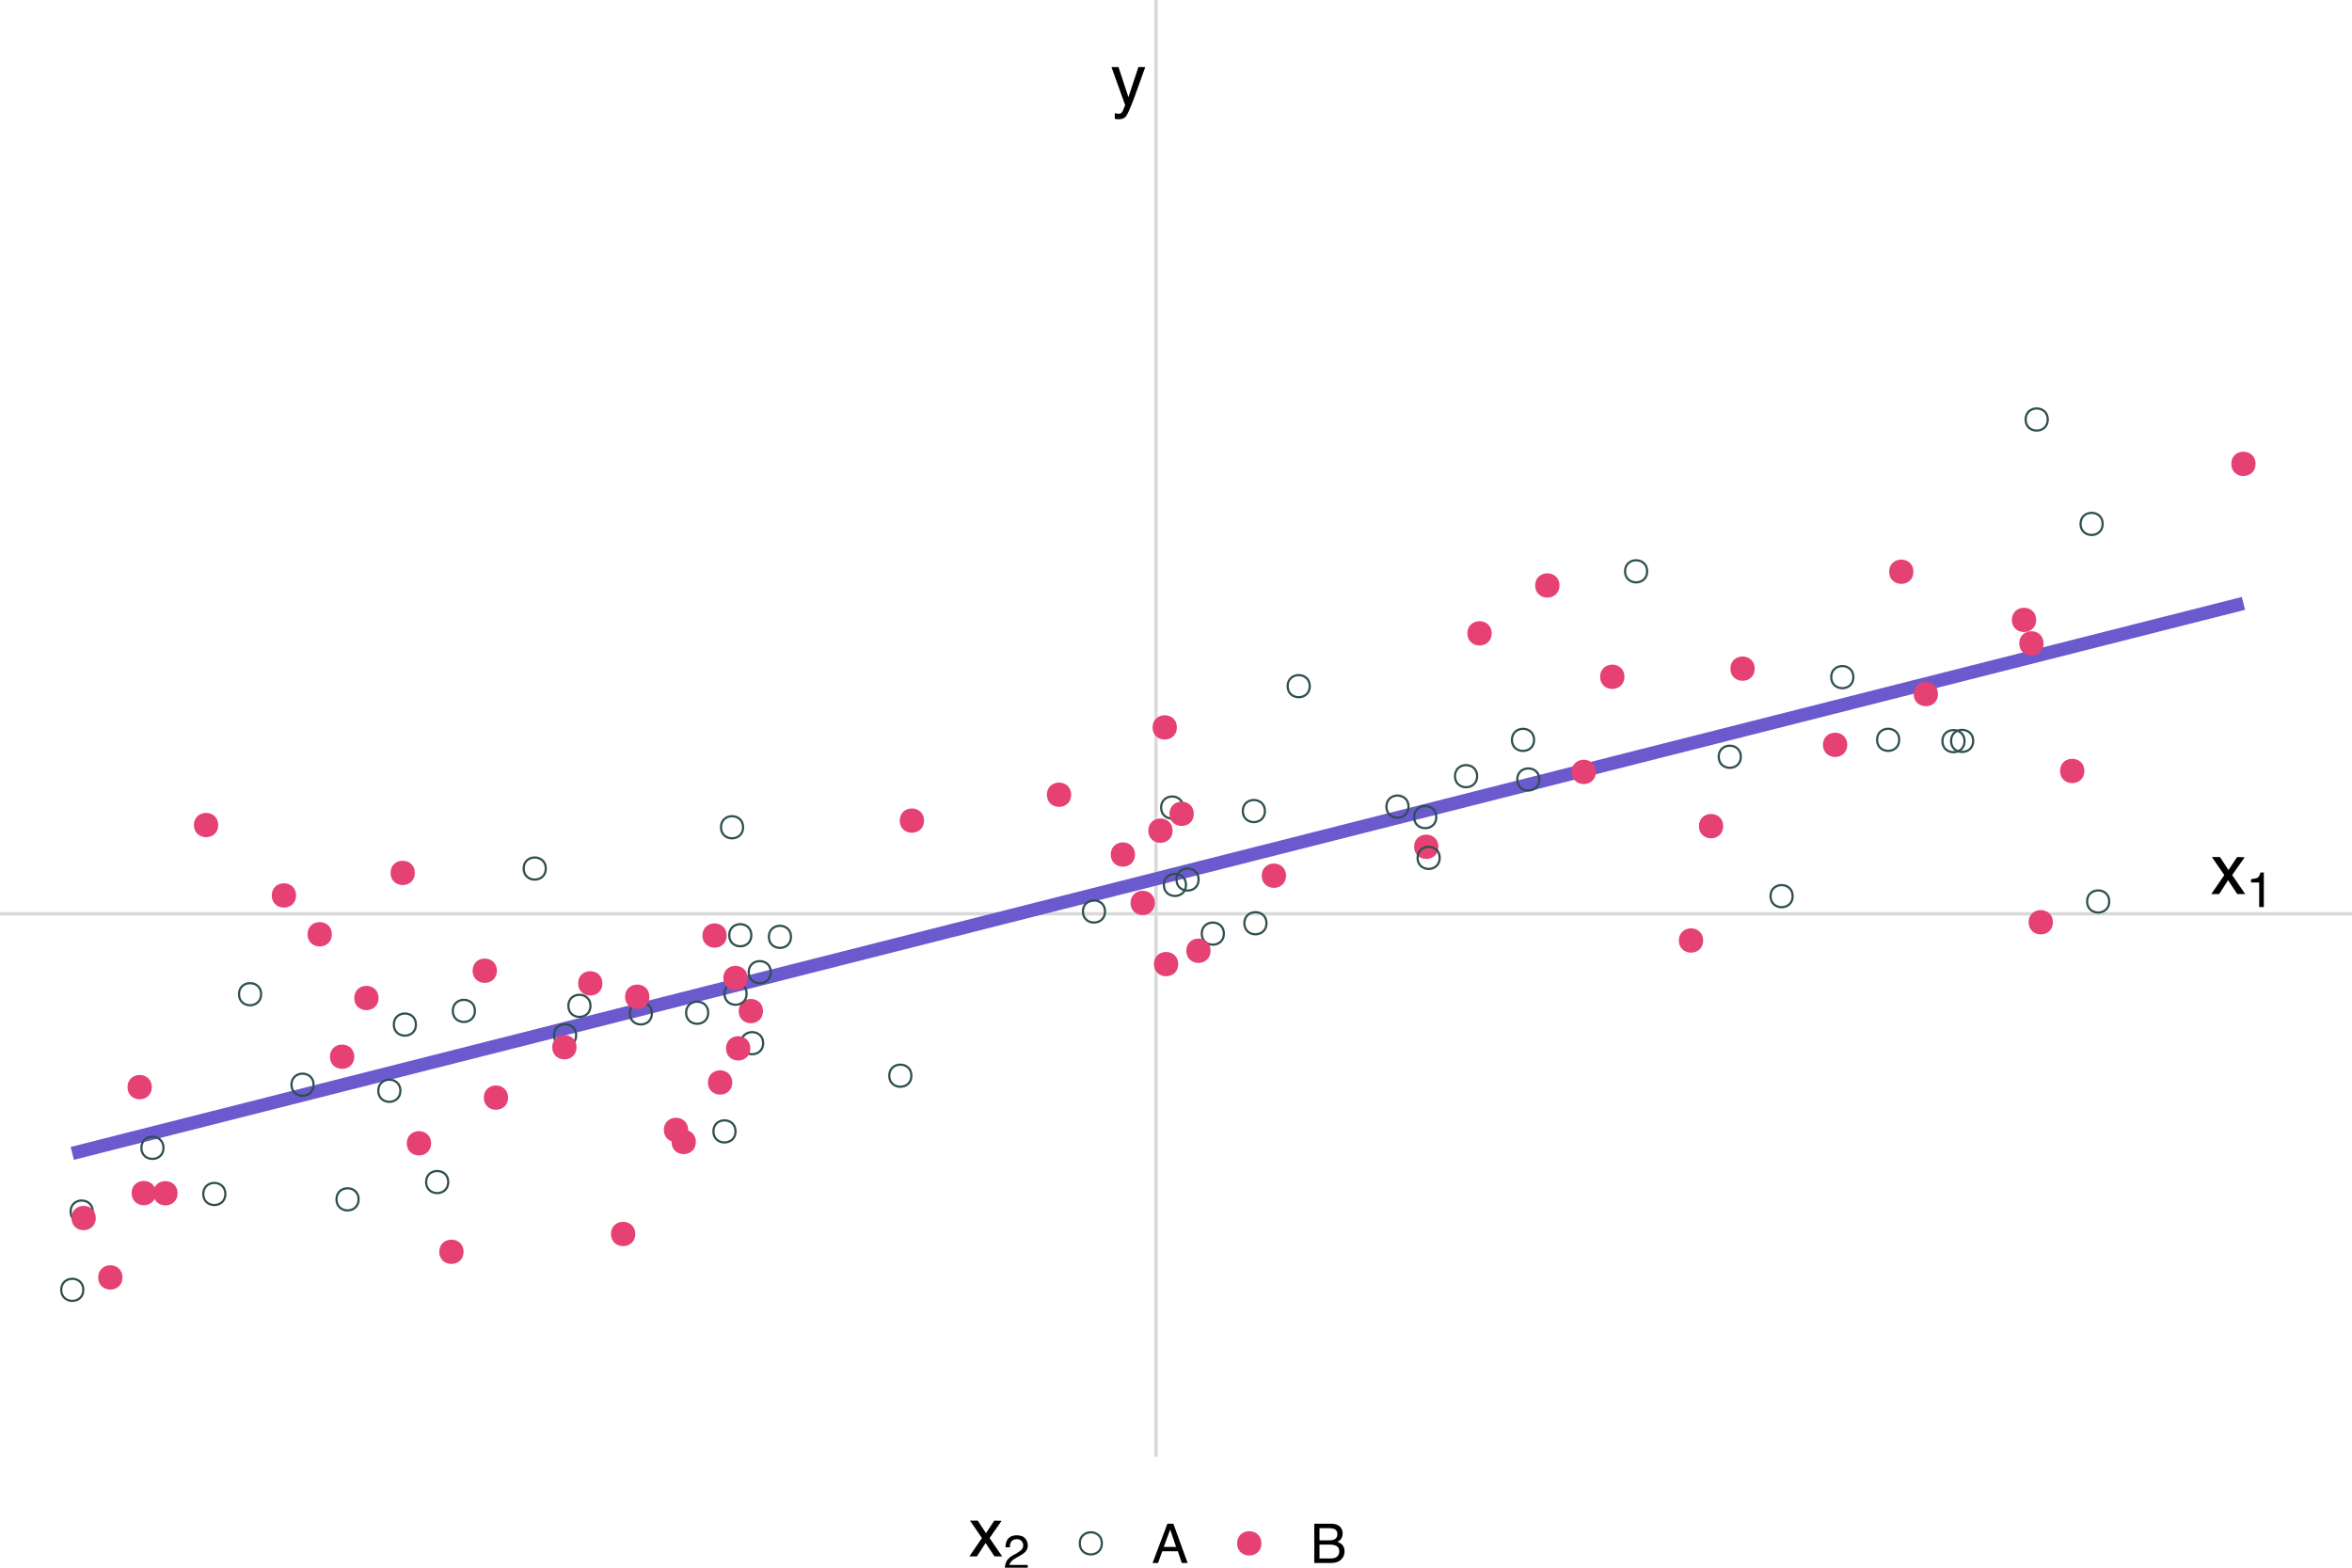 <?xml version="1.0" encoding="UTF-8"?>
<svg xmlns="http://www.w3.org/2000/svg" xmlns:xlink="http://www.w3.org/1999/xlink" width="756pt" height="504pt" viewBox="0 0 756 504" version="1.1">
<defs>
<g>
<symbol overflow="visible" id="glyph0-0">
<path style="stroke:none;" d="M 0.734 0 L 0.734 -16.328 L 13.688 -16.328 L 13.688 0 Z M 11.656 -2.047 L 11.656 -14.281 L 2.781 -14.281 L 2.781 -2.047 Z M 11.656 -2.047 "/>
</symbol>
<symbol overflow="visible" id="glyph0-1">
<path style="stroke:none;" d="M 8.906 -11.906 L 11.109 -11.906 C 10.828 -11.145 10.203 -9.406 9.234 -6.688 C 8.504 -4.633 7.898 -2.961 7.422 -1.672 C 6.266 1.359 5.445 3.207 4.969 3.875 C 4.488 4.539 3.672 4.875 2.516 4.875 C 2.234 4.875 2.016 4.863 1.859 4.844 C 1.711 4.82 1.531 4.781 1.312 4.719 L 1.312 2.906 C 1.656 3 1.906 3.055 2.062 3.078 C 2.219 3.098 2.359 3.109 2.484 3.109 C 2.848 3.109 3.117 3.047 3.297 2.922 C 3.473 2.805 3.617 2.66 3.734 2.484 C 3.773 2.422 3.91 2.113 4.141 1.562 C 4.367 1.02 4.535 0.613 4.641 0.344 L 0.234 -11.906 L 2.5 -11.906 L 5.688 -2.219 Z M 5.688 -12.188 Z M 5.688 -12.188 "/>
</symbol>
<symbol overflow="visible" id="glyph0-2">
<path style="stroke:none;" d="M 0.328 -11.906 L 2.922 -11.906 L 5.656 -7.719 L 8.422 -11.906 L 10.859 -11.844 L 6.844 -6.109 L 11.031 0 L 8.484 0 L 5.531 -4.469 L 2.656 0 L 0.125 0 L 4.312 -6.109 Z M 0.328 -11.906 "/>
</symbol>
<symbol overflow="visible" id="glyph1-0">
<path style="stroke:none;" d="M 0.516 0 L 0.516 -11.438 L 9.594 -11.438 L 9.594 0 Z M 8.156 -1.438 L 8.156 -10 L 1.953 -10 L 1.953 -1.438 Z M 8.156 -1.438 "/>
</symbol>
<symbol overflow="visible" id="glyph1-1">
<path style="stroke:none;" d="M 1.531 -7.891 L 1.531 -8.969 C 2.539 -9.062 3.242 -9.223 3.641 -9.453 C 4.035 -9.691 4.332 -10.238 4.531 -11.094 L 5.641 -11.094 L 5.641 0 L 4.141 0 L 4.141 -7.891 Z M 1.531 -7.891 "/>
</symbol>
<symbol overflow="visible" id="glyph2-0">
<path style="stroke:none;" d="M 0.703 0 L 0.703 -15.781 L 13.234 -15.781 L 13.234 0 Z M 11.266 -1.984 L 11.266 -13.797 L 2.688 -13.797 L 2.688 -1.984 Z M 11.266 -1.984 "/>
</symbol>
<symbol overflow="visible" id="glyph2-1">
<path style="stroke:none;" d="M 0.328 -11.5 L 2.828 -11.5 L 5.469 -7.453 L 8.141 -11.5 L 10.5 -11.453 L 6.625 -5.891 L 10.672 0 L 8.203 0 L 5.344 -4.312 L 2.562 0 L 0.125 0 L 4.172 -5.891 Z M 0.328 -11.5 "/>
</symbol>
<symbol overflow="visible" id="glyph3-0">
<path style="stroke:none;" d="M 0.5 0 L 0.5 -11.047 L 9.266 -11.047 L 9.266 0 Z M 7.891 -1.391 L 7.891 -9.672 L 1.875 -9.672 L 1.875 -1.391 Z M 7.891 -1.391 "/>
</symbol>
<symbol overflow="visible" id="glyph3-1">
<path style="stroke:none;" d="M 0.484 0 C 0.535 -0.926 0.727 -1.734 1.062 -2.422 C 1.395 -3.109 2.047 -3.734 3.016 -4.297 L 4.453 -5.125 C 5.098 -5.5 5.551 -5.82 5.812 -6.094 C 6.227 -6.508 6.438 -6.984 6.438 -7.516 C 6.438 -8.148 6.242 -8.648 5.859 -9.016 C 5.484 -9.379 4.984 -9.562 4.359 -9.562 C 3.43 -9.562 2.789 -9.211 2.438 -8.516 C 2.25 -8.141 2.145 -7.617 2.125 -6.953 L 0.75 -6.953 C 0.758 -7.891 0.93 -8.656 1.266 -9.25 C 1.848 -10.289 2.883 -10.812 4.375 -10.812 C 5.602 -10.812 6.5 -10.477 7.062 -9.812 C 7.633 -9.145 7.922 -8.398 7.922 -7.578 C 7.922 -6.711 7.617 -5.977 7.016 -5.375 C 6.66 -5.02 6.031 -4.586 5.125 -4.078 L 4.094 -3.5 C 3.602 -3.227 3.219 -2.973 2.938 -2.734 C 2.438 -2.297 2.125 -1.812 2 -1.281 L 7.875 -1.281 L 7.875 0 Z M 0.484 0 "/>
</symbol>
<symbol overflow="visible" id="glyph4-0">
<path style="stroke:none;" d="M 0.562 0 L 0.562 -12.625 L 10.578 -12.625 L 10.578 0 Z M 9 -1.578 L 9 -11.031 L 2.141 -11.031 L 2.141 -1.578 Z M 9 -1.578 "/>
</symbol>
<symbol overflow="visible" id="glyph4-1">
<path style="stroke:none;" d="M 7.812 -5.172 L 5.906 -10.75 L 3.859 -5.172 Z M 5.016 -12.625 L 6.938 -12.625 L 11.516 0 L 9.641 0 L 8.375 -3.781 L 3.375 -3.781 L 2.016 0 L 0.25 0 Z M 5.891 -12.625 Z M 5.891 -12.625 "/>
</symbol>
<symbol overflow="visible" id="glyph4-2">
<path style="stroke:none;" d="M 6.078 -7.281 C 6.805 -7.281 7.367 -7.379 7.766 -7.578 C 8.398 -7.898 8.719 -8.469 8.719 -9.281 C 8.719 -10.113 8.379 -10.672 7.703 -10.953 C 7.328 -11.109 6.766 -11.188 6.016 -11.188 L 2.969 -11.188 L 2.969 -7.281 Z M 6.656 -1.453 C 7.707 -1.453 8.457 -1.758 8.906 -2.375 C 9.188 -2.758 9.328 -3.223 9.328 -3.766 C 9.328 -4.68 8.914 -5.305 8.094 -5.641 C 7.656 -5.816 7.078 -5.906 6.359 -5.906 L 2.969 -5.906 L 2.969 -1.453 Z M 1.297 -12.625 L 6.719 -12.625 C 8.195 -12.625 9.25 -12.18 9.875 -11.297 C 10.238 -10.773 10.422 -10.176 10.422 -9.5 C 10.422 -8.695 10.191 -8.039 9.734 -7.531 C 9.504 -7.258 9.172 -7.016 8.734 -6.797 C 9.379 -6.547 9.863 -6.27 10.188 -5.969 C 10.75 -5.414 11.031 -4.656 11.031 -3.688 C 11.031 -2.875 10.773 -2.141 10.266 -1.484 C 9.504 -0.492 8.289 0 6.625 0 L 1.297 0 Z M 1.297 -12.625 "/>
</symbol>
</g>
</defs>
<g id="surface39">
<rect x="0" y="0" width="756" height="504" style="fill:rgb(100%,100%,100%);fill-opacity:1;stroke:none;"/>
<path style="fill:none;stroke-width:1.067;stroke-linecap:butt;stroke-linejoin:round;stroke:rgb(85.098%,85.098%,85.098%);stroke-opacity:1;stroke-miterlimit:10;" d="M 0 293.789 L 756 293.789 "/>
<path style="fill:none;stroke-width:1.067;stroke-linecap:butt;stroke-linejoin:round;stroke:rgb(85.098%,85.098%,85.098%);stroke-opacity:1;stroke-miterlimit:10;" d="M 371.586 468.359 L 371.586 0 "/>
<path style="fill:none;stroke-width:4.268;stroke-linecap:butt;stroke-linejoin:round;stroke:rgb(41.569%,35.294%,80.392%);stroke-opacity:1;stroke-miterlimit:10;" d="M 23.234 370.805 L 32.066 368.566 L 40.902 366.328 L 49.734 364.09 L 58.57 361.852 L 67.402 359.613 L 76.238 357.375 L 93.902 352.898 L 102.738 350.66 L 111.57 348.422 L 120.406 346.184 L 129.238 343.945 L 138.074 341.707 L 146.906 339.469 L 155.742 337.23 L 164.574 334.992 L 173.41 332.754 L 182.242 330.516 L 191.078 328.277 L 208.742 323.801 L 217.578 321.562 L 226.41 319.324 L 235.246 317.086 L 244.078 314.848 L 252.914 312.609 L 261.746 310.371 L 270.582 308.133 L 279.414 305.895 L 288.25 303.66 L 297.082 301.422 L 305.918 299.184 L 323.582 294.707 L 332.418 292.469 L 341.25 290.23 L 350.086 287.992 L 358.918 285.754 L 367.754 283.516 L 376.586 281.277 L 385.422 279.039 L 394.254 276.801 L 403.09 274.562 L 411.922 272.324 L 420.758 270.086 L 438.422 265.609 L 447.258 263.371 L 456.09 261.133 L 464.926 258.895 L 473.758 256.656 L 482.594 254.418 L 491.426 252.18 L 500.262 249.941 L 509.094 247.703 L 517.93 245.465 L 526.762 243.227 L 535.598 240.988 L 553.262 236.512 L 562.098 234.273 L 570.93 232.035 L 579.766 229.797 L 588.598 227.559 L 597.434 225.32 L 606.266 223.082 L 615.102 220.844 L 623.934 218.609 L 632.77 216.371 L 641.602 214.133 L 650.438 211.895 L 668.102 207.418 L 676.938 205.18 L 685.77 202.941 L 694.605 200.703 L 703.438 198.465 L 712.273 196.227 L 721.105 193.988 "/>
<g style="fill:rgb(0%,0%,0%);fill-opacity:1;">
  <use xlink:href="#glyph0-1" x="357.016" y="33.461"/>
</g>
<g style="fill:rgb(0%,0%,0%);fill-opacity:1;">
  <use xlink:href="#glyph0-2" x="710.641" y="287.441"/>
</g>
<g style="fill:rgb(0%,0%,0%);fill-opacity:1;">
  <use xlink:href="#glyph1-1" x="722.023" y="291.609"/>
</g>
<path style="fill:none;stroke-width:0.709;stroke-linecap:round;stroke-linejoin:round;stroke:rgb(18.431%,30.98%,30.98%);stroke-opacity:1;stroke-miterlimit:10;" d="M 100.797 348.73 C 100.797 353.469 93.684 353.469 93.684 348.73 C 93.684 343.988 100.797 343.988 100.797 348.73 "/>
<path style="fill-rule:nonzero;fill:rgb(90.196%,25.49%,45.098%);fill-opacity:1;stroke-width:0.709;stroke-linecap:round;stroke-linejoin:round;stroke:rgb(90.196%,25.49%,45.098%);stroke-opacity:1;stroke-miterlimit:10;" d="M 461.996 272.23 C 461.996 276.973 454.887 276.973 454.887 272.23 C 454.887 267.492 461.996 267.492 461.996 272.23 "/>
<path style="fill:none;stroke-width:0.709;stroke-linecap:round;stroke-linejoin:round;stroke:rgb(18.431%,30.98%,30.98%);stroke-opacity:1;stroke-miterlimit:10;" d="M 452.746 259.316 C 452.746 264.059 445.637 264.059 445.637 259.316 C 445.637 254.578 452.746 254.578 452.746 259.316 "/>
<path style="fill:none;stroke-width:0.709;stroke-linecap:round;stroke-linejoin:round;stroke:rgb(18.431%,30.98%,30.98%);stroke-opacity:1;stroke-miterlimit:10;" d="M 462.762 275.801 C 462.762 280.539 455.652 280.539 455.652 275.801 C 455.652 271.059 462.762 271.059 462.762 275.801 "/>
<path style="fill:none;stroke-width:0.709;stroke-linecap:round;stroke-linejoin:round;stroke:rgb(18.431%,30.98%,30.98%);stroke-opacity:1;stroke-miterlimit:10;" d="M 631.461 238.273 C 631.461 243.012 624.348 243.012 624.348 238.273 C 624.348 233.531 631.461 233.531 631.461 238.273 "/>
<path style="fill:none;stroke-width:0.709;stroke-linecap:round;stroke-linejoin:round;stroke:rgb(18.431%,30.98%,30.98%);stroke-opacity:1;stroke-miterlimit:10;" d="M 474.789 249.535 C 474.789 254.273 467.676 254.273 467.676 249.535 C 467.676 244.793 474.789 244.793 474.789 249.535 "/>
<path style="fill:none;stroke-width:0.709;stroke-linecap:round;stroke-linejoin:round;stroke:rgb(18.431%,30.98%,30.98%);stroke-opacity:1;stroke-miterlimit:10;" d="M 26.789 414.676 C 26.789 419.414 19.68 419.414 19.68 414.676 C 19.68 409.934 26.789 409.934 26.789 414.676 "/>
<path style="fill:none;stroke-width:0.709;stroke-linecap:round;stroke-linejoin:round;stroke:rgb(18.431%,30.98%,30.98%);stroke-opacity:1;stroke-miterlimit:10;" d="M 185.199 332.832 C 185.199 337.57 178.09 337.57 178.09 332.832 C 178.09 328.09 185.199 328.09 185.199 332.832 "/>
<path style="fill:none;stroke-width:0.709;stroke-linecap:round;stroke-linejoin:round;stroke:rgb(18.431%,30.98%,30.98%);stroke-opacity:1;stroke-miterlimit:10;" d="M 493.094 237.863 C 493.094 242.605 485.98 242.605 485.98 237.863 C 485.98 233.125 493.094 233.125 493.094 237.863 "/>
<path style="fill:none;stroke-width:0.709;stroke-linecap:round;stroke-linejoin:round;stroke:rgb(18.431%,30.98%,30.98%);stroke-opacity:1;stroke-miterlimit:10;" d="M 385.262 282.762 C 385.262 287.5 378.152 287.5 378.152 282.762 C 378.152 278.02 385.262 278.02 385.262 282.762 "/>
<path style="fill-rule:nonzero;fill:rgb(90.196%,25.49%,45.098%);fill-opacity:1;stroke-width:0.709;stroke-linecap:round;stroke-linejoin:round;stroke:rgb(90.196%,25.49%,45.098%);stroke-opacity:1;stroke-miterlimit:10;" d="M 512.629 248.164 C 512.629 252.906 505.516 252.906 505.516 248.164 C 505.516 243.426 512.629 243.426 512.629 248.164 "/>
<path style="fill:none;stroke-width:0.709;stroke-linecap:round;stroke-linejoin:round;stroke:rgb(18.431%,30.98%,30.98%);stroke-opacity:1;stroke-miterlimit:10;" d="M 407.082 296.816 C 407.082 301.555 399.973 301.555 399.973 296.816 C 399.973 292.074 407.082 292.074 407.082 296.816 "/>
<path style="fill-rule:nonzero;fill:rgb(90.196%,25.49%,45.098%);fill-opacity:1;stroke-width:0.709;stroke-linecap:round;stroke-linejoin:round;stroke:rgb(90.196%,25.49%,45.098%);stroke-opacity:1;stroke-miterlimit:10;" d="M 220.84 363.262 C 220.84 368.004 213.73 368.004 213.73 363.262 C 213.73 358.523 220.84 358.523 220.84 363.262 "/>
<path style="fill:none;stroke-width:0.709;stroke-linecap:round;stroke-linejoin:round;stroke:rgb(18.431%,30.98%,30.98%);stroke-opacity:1;stroke-miterlimit:10;" d="M 675.859 168.43 C 675.859 173.172 668.75 173.172 668.75 168.43 C 668.75 163.691 675.859 163.691 675.859 168.43 "/>
<path style="fill:none;stroke-width:0.709;stroke-linecap:round;stroke-linejoin:round;stroke:rgb(18.431%,30.98%,30.98%);stroke-opacity:1;stroke-miterlimit:10;" d="M 227.645 325.582 C 227.645 330.324 220.535 330.324 220.535 325.582 C 220.535 320.844 227.645 320.844 227.645 325.582 "/>
<path style="fill-rule:nonzero;fill:rgb(90.196%,25.49%,45.098%);fill-opacity:1;stroke-width:0.709;stroke-linecap:round;stroke-linejoin:round;stroke:rgb(90.196%,25.49%,45.098%);stroke-opacity:1;stroke-miterlimit:10;" d="M 614.684 183.812 C 614.684 188.551 607.574 188.551 607.574 183.812 C 607.574 179.07 614.684 179.07 614.684 183.812 "/>
<path style="fill-rule:nonzero;fill:rgb(90.196%,25.49%,45.098%);fill-opacity:1;stroke-width:0.709;stroke-linecap:round;stroke-linejoin:round;stroke:rgb(90.196%,25.49%,45.098%);stroke-opacity:1;stroke-miterlimit:10;" d="M 223.316 367.133 C 223.316 371.871 216.207 371.871 216.207 367.133 C 216.207 362.391 223.316 362.391 223.316 367.133 "/>
<path style="fill:none;stroke-width:0.709;stroke-linecap:round;stroke-linejoin:round;stroke:rgb(18.431%,30.98%,30.98%);stroke-opacity:1;stroke-miterlimit:10;" d="M 209.539 325.797 C 209.539 330.539 202.43 330.539 202.43 325.797 C 202.43 321.059 209.539 321.059 209.539 325.797 "/>
<path style="fill:none;stroke-width:0.709;stroke-linecap:round;stroke-linejoin:round;stroke:rgb(18.431%,30.98%,30.98%);stroke-opacity:1;stroke-miterlimit:10;" d="M 152.652 324.996 C 152.652 329.734 145.543 329.734 145.543 324.996 C 145.543 320.254 152.652 320.254 152.652 324.996 "/>
<path style="fill-rule:nonzero;fill:rgb(90.196%,25.49%,45.098%);fill-opacity:1;stroke-width:0.709;stroke-linecap:round;stroke-linejoin:round;stroke:rgb(90.196%,25.49%,45.098%);stroke-opacity:1;stroke-miterlimit:10;" d="M 184.969 336.68 C 184.969 341.418 177.859 341.418 177.859 336.68 C 177.859 331.938 184.969 331.938 184.969 336.68 "/>
<path style="fill-rule:nonzero;fill:rgb(90.196%,25.49%,45.098%);fill-opacity:1;stroke-width:0.709;stroke-linecap:round;stroke-linejoin:round;stroke:rgb(90.196%,25.49%,45.098%);stroke-opacity:1;stroke-miterlimit:10;" d="M 244.898 325.055 C 244.898 329.797 237.789 329.797 237.789 325.055 C 237.789 320.316 244.898 320.316 244.898 325.055 "/>
<path style="fill-rule:nonzero;fill:rgb(90.196%,25.49%,45.098%);fill-opacity:1;stroke-width:0.709;stroke-linecap:round;stroke-linejoin:round;stroke:rgb(90.196%,25.49%,45.098%);stroke-opacity:1;stroke-miterlimit:10;" d="M 235.016 348.016 C 235.016 352.754 227.906 352.754 227.906 348.016 C 227.906 343.273 235.016 343.273 235.016 348.016 "/>
<path style="fill-rule:nonzero;fill:rgb(90.196%,25.49%,45.098%);fill-opacity:1;stroke-width:0.709;stroke-linecap:round;stroke-linejoin:round;stroke:rgb(90.196%,25.49%,45.098%);stroke-opacity:1;stroke-miterlimit:10;" d="M 132.996 280.633 C 132.996 285.375 125.887 285.375 125.887 280.633 C 125.887 275.895 132.996 275.895 132.996 280.633 "/>
<path style="fill-rule:nonzero;fill:rgb(90.196%,25.49%,45.098%);fill-opacity:1;stroke-width:0.709;stroke-linecap:round;stroke-linejoin:round;stroke:rgb(90.196%,25.49%,45.098%);stroke-opacity:1;stroke-miterlimit:10;" d="M 48.449 349.508 C 48.449 354.246 41.34 354.246 41.34 349.508 C 41.34 344.766 48.449 344.766 48.449 349.508 "/>
<path style="fill:none;stroke-width:0.709;stroke-linecap:round;stroke-linejoin:round;stroke:rgb(18.431%,30.98%,30.98%);stroke-opacity:1;stroke-miterlimit:10;" d="M 175.434 279.23 C 175.434 283.973 168.324 283.973 168.324 279.23 C 168.324 274.492 175.434 274.492 175.434 279.23 "/>
<path style="fill:none;stroke-width:0.709;stroke-linecap:round;stroke-linejoin:round;stroke:rgb(18.431%,30.98%,30.98%);stroke-opacity:1;stroke-miterlimit:10;" d="M 595.727 217.691 C 595.727 222.434 588.613 222.434 588.613 217.691 C 588.613 212.953 595.727 212.953 595.727 217.691 "/>
<path style="fill:none;stroke-width:0.709;stroke-linecap:round;stroke-linejoin:round;stroke:rgb(18.431%,30.98%,30.98%);stroke-opacity:1;stroke-miterlimit:10;" d="M 393.391 300.156 C 393.391 304.895 386.281 304.895 386.281 300.156 C 386.281 295.414 393.391 295.414 393.391 300.156 "/>
<path style="fill-rule:nonzero;fill:rgb(90.196%,25.49%,45.098%);fill-opacity:1;stroke-width:0.709;stroke-linecap:round;stroke-linejoin:round;stroke:rgb(90.196%,25.49%,45.098%);stroke-opacity:1;stroke-miterlimit:10;" d="M 669.629 247.855 C 669.629 252.598 662.516 252.598 662.516 247.855 C 662.516 243.117 669.629 243.117 669.629 247.855 "/>
<path style="fill:none;stroke-width:0.709;stroke-linecap:round;stroke-linejoin:round;stroke:rgb(18.431%,30.98%,30.98%);stroke-opacity:1;stroke-miterlimit:10;" d="M 610.461 237.848 C 610.461 242.586 603.348 242.586 603.348 237.848 C 603.348 233.105 610.461 233.105 610.461 237.848 "/>
<path style="fill:none;stroke-width:0.709;stroke-linecap:round;stroke-linejoin:round;stroke:rgb(18.431%,30.98%,30.98%);stroke-opacity:1;stroke-miterlimit:10;" d="M 52.551 369.023 C 52.551 373.766 45.441 373.766 45.441 369.023 C 45.441 364.285 52.551 364.285 52.551 369.023 "/>
<path style="fill-rule:nonzero;fill:rgb(90.196%,25.49%,45.098%);fill-opacity:1;stroke-width:0.709;stroke-linecap:round;stroke-linejoin:round;stroke:rgb(90.196%,25.49%,45.098%);stroke-opacity:1;stroke-miterlimit:10;" d="M 343.957 255.5 C 343.957 260.242 336.848 260.242 336.848 255.5 C 336.848 250.762 343.957 250.762 343.957 255.5 "/>
<path style="fill-rule:nonzero;fill:rgb(90.196%,25.49%,45.098%);fill-opacity:1;stroke-width:0.709;stroke-linecap:round;stroke-linejoin:round;stroke:rgb(90.196%,25.49%,45.098%);stroke-opacity:1;stroke-miterlimit:10;" d="M 208.379 320.438 C 208.379 325.18 201.27 325.18 201.27 320.438 C 201.27 315.699 208.379 315.699 208.379 320.438 "/>
<path style="fill:none;stroke-width:0.709;stroke-linecap:round;stroke-linejoin:round;stroke:rgb(18.431%,30.98%,30.98%);stroke-opacity:1;stroke-miterlimit:10;" d="M 236.422 363.738 C 236.422 368.48 229.309 368.48 229.309 363.738 C 229.309 359 236.422 359 236.422 363.738 "/>
<path style="fill:none;stroke-width:0.709;stroke-linecap:round;stroke-linejoin:round;stroke:rgb(18.431%,30.98%,30.98%);stroke-opacity:1;stroke-miterlimit:10;" d="M 380.328 259.629 C 380.328 264.367 373.219 264.367 373.219 259.629 C 373.219 254.887 380.328 254.887 380.328 259.629 "/>
<path style="fill-rule:nonzero;fill:rgb(90.196%,25.49%,45.098%);fill-opacity:1;stroke-width:0.709;stroke-linecap:round;stroke-linejoin:round;stroke:rgb(90.196%,25.49%,45.098%);stroke-opacity:1;stroke-miterlimit:10;" d="M 148.656 402.441 C 148.656 407.18 141.547 407.18 141.547 402.441 C 141.547 397.699 148.656 397.699 148.656 402.441 "/>
<path style="fill:none;stroke-width:0.709;stroke-linecap:round;stroke-linejoin:round;stroke:rgb(18.431%,30.98%,30.98%);stroke-opacity:1;stroke-miterlimit:10;" d="M 559.555 243.289 C 559.555 248.031 552.445 248.031 552.445 243.289 C 552.445 238.551 559.555 238.551 559.555 243.289 "/>
<path style="fill-rule:nonzero;fill:rgb(90.196%,25.49%,45.098%);fill-opacity:1;stroke-width:0.709;stroke-linecap:round;stroke-linejoin:round;stroke:rgb(90.196%,25.49%,45.098%);stroke-opacity:1;stroke-miterlimit:10;" d="M 162.969 352.883 C 162.969 357.621 155.859 357.621 155.859 352.883 C 155.859 348.141 162.969 348.141 162.969 352.883 "/>
<path style="fill-rule:nonzero;fill:rgb(90.196%,25.49%,45.098%);fill-opacity:1;stroke-width:0.709;stroke-linecap:round;stroke-linejoin:round;stroke:rgb(90.196%,25.49%,45.098%);stroke-opacity:1;stroke-miterlimit:10;" d="M 203.848 396.711 C 203.848 401.453 196.738 401.453 196.738 396.711 C 196.738 391.973 203.848 391.973 203.848 396.711 "/>
<path style="fill-rule:nonzero;fill:rgb(90.196%,25.49%,45.098%);fill-opacity:1;stroke-width:0.709;stroke-linecap:round;stroke-linejoin:round;stroke:rgb(90.196%,25.49%,45.098%);stroke-opacity:1;stroke-miterlimit:10;" d="M 724.66 149.133 C 724.66 153.875 717.551 153.875 717.551 149.133 C 717.551 144.395 724.66 144.395 724.66 149.133 "/>
<path style="fill-rule:nonzero;fill:rgb(90.196%,25.49%,45.098%);fill-opacity:1;stroke-width:0.709;stroke-linecap:round;stroke-linejoin:round;stroke:rgb(90.196%,25.49%,45.098%);stroke-opacity:1;stroke-miterlimit:10;" d="M 593.418 239.457 C 593.418 244.199 586.309 244.199 586.309 239.457 C 586.309 234.719 593.418 234.719 593.418 239.457 "/>
<path style="fill-rule:nonzero;fill:rgb(90.196%,25.49%,45.098%);fill-opacity:1;stroke-width:0.709;stroke-linecap:round;stroke-linejoin:round;stroke:rgb(90.196%,25.49%,45.098%);stroke-opacity:1;stroke-miterlimit:10;" d="M 413.02 281.535 C 413.02 286.273 405.906 286.273 405.906 281.535 C 405.906 276.793 413.02 276.793 413.02 281.535 "/>
<path style="fill-rule:nonzero;fill:rgb(90.196%,25.49%,45.098%);fill-opacity:1;stroke-width:0.709;stroke-linecap:round;stroke-linejoin:round;stroke:rgb(90.196%,25.49%,45.098%);stroke-opacity:1;stroke-miterlimit:10;" d="M 479.117 203.613 C 479.117 208.352 472.008 208.352 472.008 203.613 C 472.008 198.871 479.117 198.871 479.117 203.613 "/>
<path style="fill:none;stroke-width:0.709;stroke-linecap:round;stroke-linejoin:round;stroke:rgb(18.431%,30.98%,30.98%);stroke-opacity:1;stroke-miterlimit:10;" d="M 241.5 300.672 C 241.5 305.41 234.391 305.41 234.391 300.672 C 234.391 295.93 241.5 295.93 241.5 300.672 "/>
<path style="fill:none;stroke-width:0.709;stroke-linecap:round;stroke-linejoin:round;stroke:rgb(18.431%,30.98%,30.98%);stroke-opacity:1;stroke-miterlimit:10;" d="M 461.656 262.695 C 461.656 267.438 454.547 267.438 454.547 262.695 C 454.547 257.957 461.656 257.957 461.656 262.695 "/>
<path style="fill:none;stroke-width:0.709;stroke-linecap:round;stroke-linejoin:round;stroke:rgb(18.431%,30.98%,30.98%);stroke-opacity:1;stroke-miterlimit:10;" d="M 254.246 301.191 C 254.246 305.93 247.133 305.93 247.133 301.191 C 247.133 296.449 254.246 296.449 254.246 301.191 "/>
<path style="fill-rule:nonzero;fill:rgb(90.196%,25.49%,45.098%);fill-opacity:1;stroke-width:0.709;stroke-linecap:round;stroke-linejoin:round;stroke:rgb(90.196%,25.49%,45.098%);stroke-opacity:1;stroke-miterlimit:10;" d="M 376.559 267.047 C 376.559 271.789 369.449 271.789 369.449 267.047 C 369.449 262.309 376.559 262.309 376.559 267.047 "/>
<path style="fill-rule:nonzero;fill:rgb(90.196%,25.49%,45.098%);fill-opacity:1;stroke-width:0.709;stroke-linecap:round;stroke-linejoin:round;stroke:rgb(90.196%,25.49%,45.098%);stroke-opacity:1;stroke-miterlimit:10;" d="M 500.91 188.223 C 500.91 192.961 493.801 192.961 493.801 188.223 C 493.801 183.48 500.91 183.48 500.91 188.223 "/>
<path style="fill-rule:nonzero;fill:rgb(90.196%,25.49%,45.098%);fill-opacity:1;stroke-width:0.709;stroke-linecap:round;stroke-linejoin:round;stroke:rgb(90.196%,25.49%,45.098%);stroke-opacity:1;stroke-miterlimit:10;" d="M 364.48 274.727 C 364.48 279.469 357.371 279.469 357.371 274.727 C 357.371 269.984 364.48 269.984 364.48 274.727 "/>
<path style="fill-rule:nonzero;fill:rgb(90.196%,25.49%,45.098%);fill-opacity:1;stroke-width:0.709;stroke-linecap:round;stroke-linejoin:round;stroke:rgb(90.196%,25.49%,45.098%);stroke-opacity:1;stroke-miterlimit:10;" d="M 193.281 316.148 C 193.281 320.887 186.172 320.887 186.172 316.148 C 186.172 311.406 193.281 311.406 193.281 316.148 "/>
<path style="fill-rule:nonzero;fill:rgb(90.196%,25.49%,45.098%);fill-opacity:1;stroke-width:0.709;stroke-linecap:round;stroke-linejoin:round;stroke:rgb(90.196%,25.49%,45.098%);stroke-opacity:1;stroke-miterlimit:10;" d="M 563.668 214.965 C 563.668 219.703 556.559 219.703 556.559 214.965 C 556.559 210.223 563.668 210.223 563.668 214.965 "/>
<path style="fill:none;stroke-width:0.709;stroke-linecap:round;stroke-linejoin:round;stroke:rgb(18.431%,30.98%,30.98%);stroke-opacity:1;stroke-miterlimit:10;" d="M 72.441 383.859 C 72.441 388.598 65.332 388.598 65.332 383.859 C 65.332 379.117 72.441 379.117 72.441 383.859 "/>
<path style="fill:none;stroke-width:0.709;stroke-linecap:round;stroke-linejoin:round;stroke:rgb(18.431%,30.98%,30.98%);stroke-opacity:1;stroke-miterlimit:10;" d="M 239.98 319.469 C 239.98 324.211 232.871 324.211 232.871 319.469 C 232.871 314.73 239.98 314.73 239.98 319.469 "/>
<path style="fill:none;stroke-width:0.709;stroke-linecap:round;stroke-linejoin:round;stroke:rgb(18.431%,30.98%,30.98%);stroke-opacity:1;stroke-miterlimit:10;" d="M 529.445 183.676 C 529.445 188.414 522.336 188.414 522.336 183.676 C 522.336 178.934 529.445 178.934 529.445 183.676 "/>
<path style="fill-rule:nonzero;fill:rgb(90.196%,25.49%,45.098%);fill-opacity:1;stroke-width:0.709;stroke-linecap:round;stroke-linejoin:round;stroke:rgb(90.196%,25.49%,45.098%);stroke-opacity:1;stroke-miterlimit:10;" d="M 378.367 309.953 C 378.367 314.691 371.258 314.691 371.258 309.953 C 371.258 305.211 378.367 305.211 378.367 309.953 "/>
<path style="fill:none;stroke-width:0.709;stroke-linecap:round;stroke-linejoin:round;stroke:rgb(18.431%,30.98%,30.98%);stroke-opacity:1;stroke-miterlimit:10;" d="M 128.703 350.672 C 128.703 355.41 121.594 355.41 121.594 350.672 C 121.594 345.93 128.703 345.93 128.703 350.672 "/>
<path style="fill-rule:nonzero;fill:rgb(90.196%,25.49%,45.098%);fill-opacity:1;stroke-width:0.709;stroke-linecap:round;stroke-linejoin:round;stroke:rgb(90.196%,25.49%,45.098%);stroke-opacity:1;stroke-miterlimit:10;" d="M 377.934 233.855 C 377.934 238.594 370.824 238.594 370.824 233.855 C 370.824 229.113 377.934 229.113 377.934 233.855 "/>
<path style="fill-rule:nonzero;fill:rgb(90.196%,25.49%,45.098%);fill-opacity:1;stroke-width:0.709;stroke-linecap:round;stroke-linejoin:round;stroke:rgb(90.196%,25.49%,45.098%);stroke-opacity:1;stroke-miterlimit:10;" d="M 370.852 290.281 C 370.852 295.023 363.742 295.023 363.742 290.281 C 363.742 285.543 370.852 285.543 370.852 290.281 "/>
<path style="fill-rule:nonzero;fill:rgb(90.196%,25.49%,45.098%);fill-opacity:1;stroke-width:0.709;stroke-linecap:round;stroke-linejoin:round;stroke:rgb(90.196%,25.49%,45.098%);stroke-opacity:1;stroke-miterlimit:10;" d="M 553.539 265.598 C 553.539 270.34 546.43 270.34 546.43 265.598 C 546.43 260.859 553.539 260.859 553.539 265.598 "/>
<path style="fill:none;stroke-width:0.709;stroke-linecap:round;stroke-linejoin:round;stroke:rgb(18.431%,30.98%,30.98%);stroke-opacity:1;stroke-miterlimit:10;" d="M 144.078 380.02 C 144.078 384.762 136.969 384.762 136.969 380.02 C 136.969 375.281 144.078 375.281 144.078 380.02 "/>
<path style="fill-rule:nonzero;fill:rgb(90.196%,25.49%,45.098%);fill-opacity:1;stroke-width:0.709;stroke-linecap:round;stroke-linejoin:round;stroke:rgb(90.196%,25.49%,45.098%);stroke-opacity:1;stroke-miterlimit:10;" d="M 622.566 223.145 C 622.566 227.883 615.457 227.883 615.457 223.145 C 615.457 218.402 622.566 218.402 622.566 223.145 "/>
<path style="fill:none;stroke-width:0.709;stroke-linecap:round;stroke-linejoin:round;stroke:rgb(18.431%,30.98%,30.98%);stroke-opacity:1;stroke-miterlimit:10;" d="M 634.242 238.199 C 634.242 242.938 627.133 242.938 627.133 238.199 C 627.133 233.457 634.242 233.457 634.242 238.199 "/>
<path style="fill-rule:nonzero;fill:rgb(90.196%,25.49%,45.098%);fill-opacity:1;stroke-width:0.709;stroke-linecap:round;stroke-linejoin:round;stroke:rgb(90.196%,25.49%,45.098%);stroke-opacity:1;stroke-miterlimit:10;" d="M 49.773 383.566 C 49.773 388.309 42.66 388.309 42.66 383.566 C 42.66 378.828 49.773 378.828 49.773 383.566 "/>
<path style="fill:none;stroke-width:0.709;stroke-linecap:round;stroke-linejoin:round;stroke:rgb(18.431%,30.98%,30.98%);stroke-opacity:1;stroke-miterlimit:10;" d="M 245.305 335.379 C 245.305 340.117 238.195 340.117 238.195 335.379 C 238.195 330.637 245.305 330.637 245.305 335.379 "/>
<path style="fill:none;stroke-width:0.709;stroke-linecap:round;stroke-linejoin:round;stroke:rgb(18.431%,30.98%,30.98%);stroke-opacity:1;stroke-miterlimit:10;" d="M 29.809 389.512 C 29.809 394.254 22.699 394.254 22.699 389.512 C 22.699 384.773 29.809 384.773 29.809 389.512 "/>
<path style="fill:none;stroke-width:0.709;stroke-linecap:round;stroke-linejoin:round;stroke:rgb(18.431%,30.98%,30.98%);stroke-opacity:1;stroke-miterlimit:10;" d="M 189.801 323.371 C 189.801 328.109 182.688 328.109 182.688 323.371 C 182.688 318.629 189.801 318.629 189.801 323.371 "/>
<path style="fill-rule:nonzero;fill:rgb(90.196%,25.49%,45.098%);fill-opacity:1;stroke-width:0.709;stroke-linecap:round;stroke-linejoin:round;stroke:rgb(90.196%,25.49%,45.098%);stroke-opacity:1;stroke-miterlimit:10;" d="M 521.793 217.578 C 521.793 222.316 514.68 222.316 514.68 217.578 C 514.68 212.836 521.793 212.836 521.793 217.578 "/>
<path style="fill:none;stroke-width:0.709;stroke-linecap:round;stroke-linejoin:round;stroke:rgb(18.431%,30.98%,30.98%);stroke-opacity:1;stroke-miterlimit:10;" d="M 238.852 265.957 C 238.852 270.695 231.742 270.695 231.742 265.957 C 231.742 261.215 238.852 261.215 238.852 265.957 "/>
<path style="fill:none;stroke-width:0.709;stroke-linecap:round;stroke-linejoin:round;stroke:rgb(18.431%,30.98%,30.98%);stroke-opacity:1;stroke-miterlimit:10;" d="M 381.211 284.492 C 381.211 289.23 374.102 289.23 374.102 284.492 C 374.102 279.75 381.211 279.75 381.211 284.492 "/>
<path style="fill-rule:nonzero;fill:rgb(90.196%,25.49%,45.098%);fill-opacity:1;stroke-width:0.709;stroke-linecap:round;stroke-linejoin:round;stroke:rgb(90.196%,25.49%,45.098%);stroke-opacity:1;stroke-miterlimit:10;" d="M 56.723 383.617 C 56.723 388.359 49.613 388.359 49.613 383.617 C 49.613 378.879 56.723 378.879 56.723 383.617 "/>
<path style="fill:none;stroke-width:0.709;stroke-linecap:round;stroke-linejoin:round;stroke:rgb(18.431%,30.98%,30.98%);stroke-opacity:1;stroke-miterlimit:10;" d="M 420.996 220.598 C 420.996 225.336 413.887 225.336 413.887 220.598 C 413.887 215.855 420.996 215.855 420.996 220.598 "/>
<path style="fill-rule:nonzero;fill:rgb(90.196%,25.49%,45.098%);fill-opacity:1;stroke-width:0.709;stroke-linecap:round;stroke-linejoin:round;stroke:rgb(90.196%,25.49%,45.098%);stroke-opacity:1;stroke-miterlimit:10;" d="M 106.32 300.363 C 106.32 305.102 99.207 305.102 99.207 300.363 C 99.207 295.621 106.32 295.621 106.32 300.363 "/>
<path style="fill-rule:nonzero;fill:rgb(90.196%,25.49%,45.098%);fill-opacity:1;stroke-width:0.709;stroke-linecap:round;stroke-linejoin:round;stroke:rgb(90.196%,25.49%,45.098%);stroke-opacity:1;stroke-miterlimit:10;" d="M 654.129 199.297 C 654.129 204.039 647.02 204.039 647.02 199.297 C 647.02 194.559 654.129 194.559 654.129 199.297 "/>
<path style="fill-rule:nonzero;fill:rgb(90.196%,25.49%,45.098%);fill-opacity:1;stroke-width:0.709;stroke-linecap:round;stroke-linejoin:round;stroke:rgb(90.196%,25.49%,45.098%);stroke-opacity:1;stroke-miterlimit:10;" d="M 30.434 391.586 C 30.434 396.328 23.324 396.328 23.324 391.586 C 23.324 386.848 30.434 386.848 30.434 391.586 "/>
<path style="fill:none;stroke-width:0.709;stroke-linecap:round;stroke-linejoin:round;stroke:rgb(18.431%,30.98%,30.98%);stroke-opacity:1;stroke-miterlimit:10;" d="M 576.211 288.105 C 576.211 292.848 569.102 292.848 569.102 288.105 C 569.102 283.367 576.211 283.367 576.211 288.105 "/>
<path style="fill:none;stroke-width:0.709;stroke-linecap:round;stroke-linejoin:round;stroke:rgb(18.431%,30.98%,30.98%);stroke-opacity:1;stroke-miterlimit:10;" d="M 83.934 319.629 C 83.934 324.371 76.824 324.371 76.824 319.629 C 76.824 314.891 83.934 314.891 83.934 319.629 "/>
<path style="fill-rule:nonzero;fill:rgb(90.196%,25.49%,45.098%);fill-opacity:1;stroke-width:0.709;stroke-linecap:round;stroke-linejoin:round;stroke:rgb(90.196%,25.49%,45.098%);stroke-opacity:1;stroke-miterlimit:10;" d="M 388.77 305.664 C 388.77 310.406 381.66 310.406 381.66 305.664 C 381.66 300.926 388.77 300.926 388.77 305.664 "/>
<path style="fill:none;stroke-width:0.709;stroke-linecap:round;stroke-linejoin:round;stroke:rgb(18.431%,30.98%,30.98%);stroke-opacity:1;stroke-miterlimit:10;" d="M 292.949 345.832 C 292.949 350.57 285.836 350.57 285.836 345.832 C 285.836 341.09 292.949 341.09 292.949 345.832 "/>
<path style="fill-rule:nonzero;fill:rgb(90.196%,25.49%,45.098%);fill-opacity:1;stroke-width:0.709;stroke-linecap:round;stroke-linejoin:round;stroke:rgb(90.196%,25.49%,45.098%);stroke-opacity:1;stroke-miterlimit:10;" d="M 69.797 265.25 C 69.797 269.988 62.684 269.988 62.684 265.25 C 62.684 260.508 69.797 260.508 69.797 265.25 "/>
<path style="fill:none;stroke-width:0.709;stroke-linecap:round;stroke-linejoin:round;stroke:rgb(18.431%,30.98%,30.98%);stroke-opacity:1;stroke-miterlimit:10;" d="M 247.766 312.551 C 247.766 317.289 240.652 317.289 240.652 312.551 C 240.652 307.809 247.766 307.809 247.766 312.551 "/>
<path style="fill:none;stroke-width:0.709;stroke-linecap:round;stroke-linejoin:round;stroke:rgb(18.431%,30.98%,30.98%);stroke-opacity:1;stroke-miterlimit:10;" d="M 494.805 250.594 C 494.805 255.336 487.695 255.336 487.695 250.594 C 487.695 245.855 494.805 245.855 494.805 250.594 "/>
<path style="fill:none;stroke-width:0.709;stroke-linecap:round;stroke-linejoin:round;stroke:rgb(18.431%,30.98%,30.98%);stroke-opacity:1;stroke-miterlimit:10;" d="M 677.965 289.82 C 677.965 294.559 670.855 294.559 670.855 289.82 C 670.855 285.078 677.965 285.078 677.965 289.82 "/>
<path style="fill:none;stroke-width:0.709;stroke-linecap:round;stroke-linejoin:round;stroke:rgb(18.431%,30.98%,30.98%);stroke-opacity:1;stroke-miterlimit:10;" d="M 355.191 293.039 C 355.191 297.781 348.082 297.781 348.082 293.039 C 348.082 288.297 355.191 288.297 355.191 293.039 "/>
<path style="fill-rule:nonzero;fill:rgb(90.196%,25.49%,45.098%);fill-opacity:1;stroke-width:0.709;stroke-linecap:round;stroke-linejoin:round;stroke:rgb(90.196%,25.49%,45.098%);stroke-opacity:1;stroke-miterlimit:10;" d="M 121.328 320.852 C 121.328 325.59 114.219 325.59 114.219 320.852 C 114.219 316.109 121.328 316.109 121.328 320.852 "/>
<path style="fill:none;stroke-width:0.709;stroke-linecap:round;stroke-linejoin:round;stroke:rgb(18.431%,30.98%,30.98%);stroke-opacity:1;stroke-miterlimit:10;" d="M 406.582 260.754 C 406.582 265.492 399.469 265.492 399.469 260.754 C 399.469 256.012 406.582 256.012 406.582 260.754 "/>
<path style="fill-rule:nonzero;fill:rgb(90.196%,25.49%,45.098%);fill-opacity:1;stroke-width:0.709;stroke-linecap:round;stroke-linejoin:round;stroke:rgb(90.196%,25.49%,45.098%);stroke-opacity:1;stroke-miterlimit:10;" d="M 159.367 312.074 C 159.367 316.816 152.258 316.816 152.258 312.074 C 152.258 307.336 159.367 307.336 159.367 312.074 "/>
<path style="fill:none;stroke-width:0.709;stroke-linecap:round;stroke-linejoin:round;stroke:rgb(18.431%,30.98%,30.98%);stroke-opacity:1;stroke-miterlimit:10;" d="M 658.211 134.867 C 658.211 139.609 651.098 139.609 651.098 134.867 C 651.098 130.129 658.211 130.129 658.211 134.867 "/>
<path style="fill-rule:nonzero;fill:rgb(90.196%,25.49%,45.098%);fill-opacity:1;stroke-width:0.709;stroke-linecap:round;stroke-linejoin:round;stroke:rgb(90.196%,25.49%,45.098%);stroke-opacity:1;stroke-miterlimit:10;" d="M 296.664 263.816 C 296.664 268.559 289.555 268.559 289.555 263.816 C 289.555 259.078 296.664 259.078 296.664 263.816 "/>
<path style="fill-rule:nonzero;fill:rgb(90.196%,25.49%,45.098%);fill-opacity:1;stroke-width:0.709;stroke-linecap:round;stroke-linejoin:round;stroke:rgb(90.196%,25.49%,45.098%);stroke-opacity:1;stroke-miterlimit:10;" d="M 240.824 337.039 C 240.824 341.781 233.711 341.781 233.711 337.039 C 233.711 332.297 240.824 332.297 240.824 337.039 "/>
<path style="fill:none;stroke-width:0.709;stroke-linecap:round;stroke-linejoin:round;stroke:rgb(18.431%,30.98%,30.98%);stroke-opacity:1;stroke-miterlimit:10;" d="M 133.695 329.395 C 133.695 334.137 126.586 334.137 126.586 329.395 C 126.586 324.652 133.695 324.652 133.695 329.395 "/>
<path style="fill-rule:nonzero;fill:rgb(90.196%,25.49%,45.098%);fill-opacity:1;stroke-width:0.709;stroke-linecap:round;stroke-linejoin:round;stroke:rgb(90.196%,25.49%,45.098%);stroke-opacity:1;stroke-miterlimit:10;" d="M 656.508 206.844 C 656.508 211.586 649.398 211.586 649.398 206.844 C 649.398 202.105 656.508 202.105 656.508 206.844 "/>
<path style="fill-rule:nonzero;fill:rgb(90.196%,25.49%,45.098%);fill-opacity:1;stroke-width:0.709;stroke-linecap:round;stroke-linejoin:round;stroke:rgb(90.196%,25.49%,45.098%);stroke-opacity:1;stroke-miterlimit:10;" d="M 138.215 367.566 C 138.215 372.305 131.105 372.305 131.105 367.566 C 131.105 362.824 138.215 362.824 138.215 367.566 "/>
<path style="fill-rule:nonzero;fill:rgb(90.196%,25.49%,45.098%);fill-opacity:1;stroke-width:0.709;stroke-linecap:round;stroke-linejoin:round;stroke:rgb(90.196%,25.49%,45.098%);stroke-opacity:1;stroke-miterlimit:10;" d="M 659.52 296.496 C 659.52 301.234 652.406 301.234 652.406 296.496 C 652.406 291.754 659.52 291.754 659.52 296.496 "/>
<path style="fill:none;stroke-width:0.709;stroke-linecap:round;stroke-linejoin:round;stroke:rgb(18.431%,30.98%,30.98%);stroke-opacity:1;stroke-miterlimit:10;" d="M 115.266 385.582 C 115.266 390.324 108.156 390.324 108.156 385.582 C 108.156 380.84 115.266 380.84 115.266 385.582 "/>
<path style="fill-rule:nonzero;fill:rgb(90.196%,25.49%,45.098%);fill-opacity:1;stroke-width:0.709;stroke-linecap:round;stroke-linejoin:round;stroke:rgb(90.196%,25.49%,45.098%);stroke-opacity:1;stroke-miterlimit:10;" d="M 113.516 339.73 C 113.516 344.469 106.406 344.469 106.406 339.73 C 106.406 334.988 113.516 334.988 113.516 339.73 "/>
<path style="fill-rule:nonzero;fill:rgb(90.196%,25.49%,45.098%);fill-opacity:1;stroke-width:0.709;stroke-linecap:round;stroke-linejoin:round;stroke:rgb(90.196%,25.49%,45.098%);stroke-opacity:1;stroke-miterlimit:10;" d="M 94.82 287.879 C 94.82 292.617 87.707 292.617 87.707 287.879 C 87.707 283.137 94.82 283.137 94.82 287.879 "/>
<path style="fill-rule:nonzero;fill:rgb(90.196%,25.49%,45.098%);fill-opacity:1;stroke-width:0.709;stroke-linecap:round;stroke-linejoin:round;stroke:rgb(90.196%,25.49%,45.098%);stroke-opacity:1;stroke-miterlimit:10;" d="M 383.367 261.633 C 383.367 266.375 376.258 266.375 376.258 261.633 C 376.258 256.895 383.367 256.895 383.367 261.633 "/>
<path style="fill-rule:nonzero;fill:rgb(90.196%,25.49%,45.098%);fill-opacity:1;stroke-width:0.709;stroke-linecap:round;stroke-linejoin:round;stroke:rgb(90.196%,25.49%,45.098%);stroke-opacity:1;stroke-miterlimit:10;" d="M 233.242 300.766 C 233.242 305.504 226.133 305.504 226.133 300.766 C 226.133 296.023 233.242 296.023 233.242 300.766 "/>
<path style="fill-rule:nonzero;fill:rgb(90.196%,25.49%,45.098%);fill-opacity:1;stroke-width:0.709;stroke-linecap:round;stroke-linejoin:round;stroke:rgb(90.196%,25.49%,45.098%);stroke-opacity:1;stroke-miterlimit:10;" d="M 39.02 410.688 C 39.02 415.426 31.91 415.426 31.91 410.688 C 31.91 405.945 39.02 405.945 39.02 410.688 "/>
<path style="fill-rule:nonzero;fill:rgb(90.196%,25.49%,45.098%);fill-opacity:1;stroke-width:0.709;stroke-linecap:round;stroke-linejoin:round;stroke:rgb(90.196%,25.49%,45.098%);stroke-opacity:1;stroke-miterlimit:10;" d="M 239.953 314.418 C 239.953 319.16 232.844 319.16 232.844 314.418 C 232.844 309.68 239.953 309.68 239.953 314.418 "/>
<path style="fill-rule:nonzero;fill:rgb(90.196%,25.49%,45.098%);fill-opacity:1;stroke-width:0.709;stroke-linecap:round;stroke-linejoin:round;stroke:rgb(90.196%,25.49%,45.098%);stroke-opacity:1;stroke-miterlimit:10;" d="M 547.094 302.363 C 547.094 307.105 539.98 307.105 539.98 302.363 C 539.98 297.625 547.094 297.625 547.094 302.363 "/>
<g style="fill:rgb(0%,0%,0%);fill-opacity:1;">
  <use xlink:href="#glyph2-1" x="311.453" y="500.367"/>
</g>
<g style="fill:rgb(0%,0%,0%);fill-opacity:1;">
  <use xlink:href="#glyph3-1" x="322.453" y="504.391"/>
</g>
<path style="fill:none;stroke-width:0.709;stroke-linecap:round;stroke-linejoin:round;stroke:rgb(18.431%,30.98%,30.98%);stroke-opacity:1;stroke-miterlimit:10;" d="M 354.176 496.18 C 354.176 500.918 347.066 500.918 347.066 496.18 C 347.066 491.438 354.176 491.438 354.176 496.18 "/>
<path style="fill-rule:nonzero;fill:rgb(90.196%,25.49%,45.098%);fill-opacity:1;stroke-width:0.709;stroke-linecap:round;stroke-linejoin:round;stroke:rgb(90.196%,25.49%,45.098%);stroke-opacity:1;stroke-miterlimit:10;" d="M 405.109 496.18 C 405.109 500.918 397.996 500.918 397.996 496.18 C 397.996 491.438 405.109 491.438 405.109 496.18 "/>
<g style="fill:rgb(0%,0%,0%);fill-opacity:1;">
  <use xlink:href="#glyph4-1" x="370.219" y="502.492"/>
</g>
<g style="fill:rgb(0%,0%,0%);fill-opacity:1;">
  <use xlink:href="#glyph4-2" x="421.152" y="502.492"/>
</g>
</g>
</svg>

